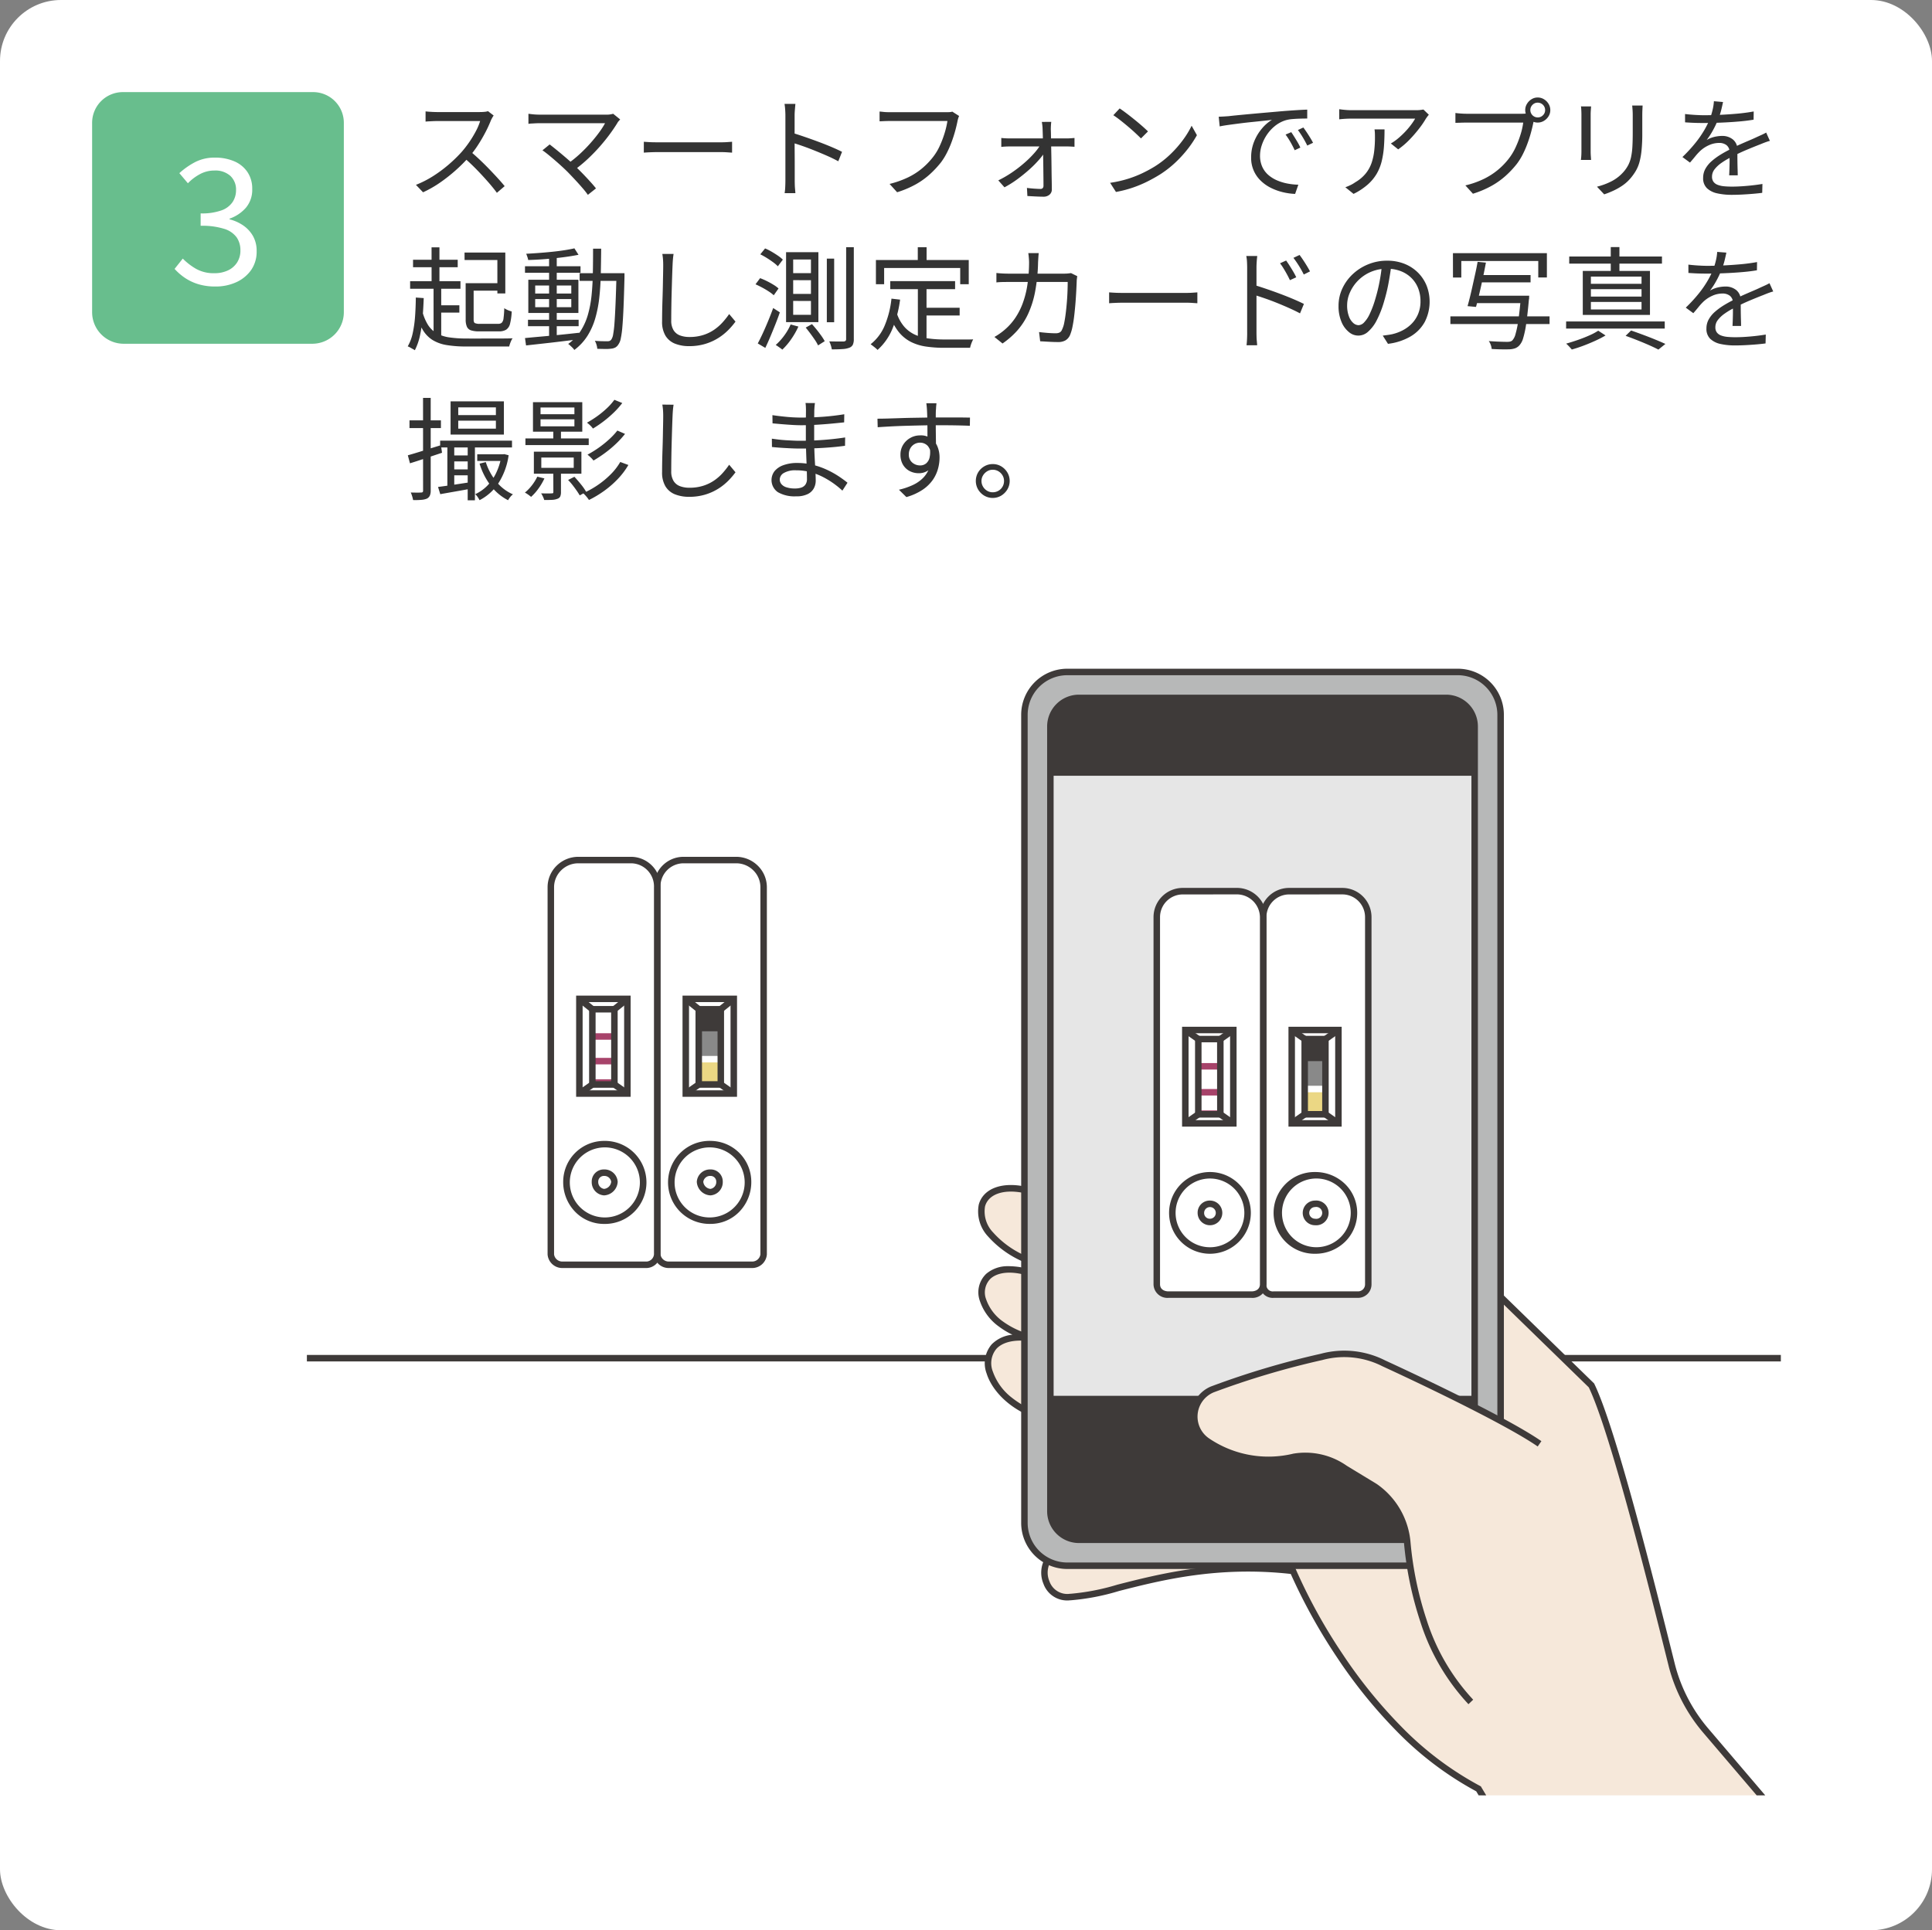 <svg xmlns="http://www.w3.org/2000/svg" xmlns:xlink="http://www.w3.org/1999/xlink" width="219.205" height="219.058" viewBox="0 0 219.205 219.058">
  <rect x="0" y="0" width="219.205" height="219.058" fill="#808080" stroke="none"/>
  <defs>
    <clipPath id="clip-path">
      <rect id="長方形_389" data-name="長方形 389" width="95.691" height="69.928" transform="translate(805.881 7108.342)" fill="none"/>
    </clipPath>
    <clipPath id="clip-path-2">
      <rect id="長方形_390" data-name="長方形 390" width="100.843" height="75.08" transform="translate(800.728 7103.189)" fill="none"/>
    </clipPath>
    <clipPath id="clip-path-3">
      <rect id="長方形_392" data-name="長方形 392" width="105.849" height="130.728" transform="translate(795.723 7047.542)" fill="none"/>
    </clipPath>
    <clipPath id="clip-path-4">
      <rect id="長方形_394" data-name="長方形 394" width="64.481" height="109.971" transform="translate(807.942 7047.542)" fill="none"/>
    </clipPath>
  </defs>
  <g id="グループ_677" data-name="グループ 677" transform="translate(-696.863 -6974.522)">
    <rect id="長方形_380" data-name="長方形 380" width="219.205" height="219.058" rx="6.919" transform="translate(696.863 6974.522)" fill="#fff"/>
    <path id="線_261" data-name="線 261" d="M80.086.23H0A.23.23,0,0,1-.23,0,.23.23,0,0,1,0-.23H80.086a.23.23,0,0,1,.23.23A.23.23,0,0,1,80.086.23Z" transform="translate(731.683 7128.658)" fill="#fff"/>
    <path id="線_262" data-name="線 262" d="M80.086.368H0V-.368H80.086Z" transform="translate(731.683 7128.658)" fill="#3e3a39"/>
    <path id="線_263" data-name="線 263" d="M63.3.23H0A.23.23,0,0,1-.23,0,.23.23,0,0,1,0-.23H63.3a.23.23,0,0,1,.23.23A.23.23,0,0,1,63.3.23Z" transform="translate(835.618 7128.658)" fill="#fff"/>
    <path id="線_264" data-name="線 264" d="M63.3.368H0V-.368H63.3Z" transform="translate(835.618 7128.658)" fill="#3e3a39"/>
    <path id="パス_494" data-name="パス 494" d="M782.179,7118.058h-9.422a1.3,1.3,0,0,1-1.325-1.177v-41.663a2.988,2.988,0,0,1,2.944-3.091h6.036a3.11,3.11,0,0,1,3.092,3.091v41.663A1.3,1.3,0,0,1,782.179,7118.058Z" fill="#fff"/>
    <path id="パス_495" data-name="パス 495" d="M782.179,7118.426h-9.422a1.667,1.667,0,0,1-1.693-1.545v-41.663a3.352,3.352,0,0,1,3.312-3.459h6.036a3.5,3.5,0,0,1,2.409.987,3.414,3.414,0,0,1,1.051,2.472v41.663A1.667,1.667,0,0,1,782.179,7118.426Zm-7.8-45.931a2.624,2.624,0,0,0-2.576,2.723v41.663a.939.939,0,0,0,.957.809h9.422a.939.939,0,0,0,.957-.809v-41.663a2.683,2.683,0,0,0-.826-1.943,2.759,2.759,0,0,0-1.9-.78Z" fill="#3e3a39"/>
    <rect id="長方形_381" data-name="長方形 381" width="2.65" height="2.797" transform="translate(775.996 7088.91)" fill="#3e3a39"/>
    <rect id="長方形_382" data-name="長方形 382" width="2.65" height="2.797" transform="translate(775.996 7091.56)" fill="#898989"/>
    <rect id="長方形_383" data-name="長方形 383" width="2.65" height="2.503" transform="translate(775.996 7095.093)" fill="#ebd784"/>
    <path id="長方形_384" data-name="長方形 384" d="M-.368-.368H5.815V11.115H-.368ZM5.079.368H.368V10.379H5.079Z" transform="translate(774.671 7087.879)" fill="#3e3a39"/>
    <path id="長方形_385" data-name="長方形 385" d="M-.368-.368H2.871V8.907H-.368Zm2.5.736H.368v7.8H2.135Z" transform="translate(776.143 7089.057)" fill="#3e3a39"/>
    <path id="線_265" data-name="線 265" d="M1.242,1.465-.23.287.23-.287,1.7.89Z" transform="translate(774.671 7087.879)" fill="#3e3a39"/>
    <path id="線_266" data-name="線 266" d="M.211,1.332l-.422-.6L1.261-.3l.422.6Z" transform="translate(774.671 7097.595)" fill="#3e3a39"/>
    <path id="線_267" data-name="線 267" d="M1.261,1.332-.211.3.211-.3,1.683.729Z" transform="translate(778.646 7097.595)" fill="#3e3a39"/>
    <path id="線_268" data-name="線 268" d="M.23,1.465-.23.89,1.242-.287,1.7.287Z" transform="translate(778.646 7087.879)" fill="#3e3a39"/>
    <path id="パス_496" data-name="パス 496" d="M777.468,7107.238a1.368,1.368,0,0,1,1.4,1.4,1.5,1.5,0,0,1-1.4,1.545,1.628,1.628,0,0,1-1.546-1.545A1.5,1.5,0,0,1,777.468,7107.238Zm0,2.208a.78.78,0,0,0,.662-.809.641.641,0,0,0-.662-.663.781.781,0,0,0-.81.663A.9.9,0,0,0,777.468,7109.446Z" fill="#3e3a39"/>
    <path id="パス_497" data-name="パス 497" d="M777.468,7104a4.643,4.643,0,0,1,4.637,4.638,4.83,4.83,0,0,1-1.356,3.4,4.549,4.549,0,0,1-3.281,1.381,4.712,4.712,0,1,1,0-9.422Zm0,8.686a3.976,3.976,0,0,0,0-7.95,3.976,3.976,0,1,0,0,7.95Z" fill="#3e3a39"/>
    <path id="パス_498" data-name="パス 498" d="M770.254,7118.058h-9.569a1.3,1.3,0,0,1-1.325-1.177v-41.663a3.11,3.11,0,0,1,3.092-3.091h6.036a2.988,2.988,0,0,1,2.944,3.091v41.663A1.266,1.266,0,0,1,770.254,7118.058Z" fill="#fff"/>
    <path id="パス_499" data-name="パス 499" d="M770.254,7118.426h-9.569a1.667,1.667,0,0,1-1.693-1.545v-41.663a3.414,3.414,0,0,1,1.051-2.472,3.5,3.5,0,0,1,2.409-.987h6.036a3.352,3.352,0,0,1,3.312,3.459v41.663A1.628,1.628,0,0,1,770.254,7118.426Zm-7.8-45.931a2.759,2.759,0,0,0-1.9.78,2.683,2.683,0,0,0-.826,1.943v41.663a.939.939,0,0,0,.957.809h9.569a.9.9,0,0,0,.81-.809v-41.663a2.624,2.624,0,0,0-2.576-2.723Z" fill="#3e3a39"/>
    <path id="長方形_386" data-name="長方形 386" d="M-.368-.368H5.815V11.115H-.368ZM5.079.368H.368V10.379H5.079Z" transform="translate(762.599 7087.879)" fill="#3e3a39"/>
    <path id="線_269" data-name="線 269" d="M1.242,1.465-.23.287.23-.287,1.7.89Z" transform="translate(762.599 7087.879)" fill="#3e3a39"/>
    <path id="線_270" data-name="線 270" d="M.211,1.332l-.422-.6L1.261-.3l.422.6Z" transform="translate(762.599 7097.595)" fill="#3e3a39"/>
    <path id="線_271" data-name="線 271" d="M1.261,1.332-.211.3.211-.3,1.683.729Z" transform="translate(766.574 7097.595)" fill="#3e3a39"/>
    <path id="線_272" data-name="線 272" d="M.23,1.465-.23.89,1.242-.287,1.7.287Z" transform="translate(766.574 7087.879)" fill="#3e3a39"/>
    <path id="パス_500" data-name="パス 500" d="M765.4,7107.238a1.5,1.5,0,0,1,1.546,1.4,1.628,1.628,0,0,1-1.546,1.545,1.5,1.5,0,0,1-1.4-1.545A1.368,1.368,0,0,1,765.4,7107.238Zm0,2.208a.9.9,0,0,0,.81-.809.781.781,0,0,0-.81-.663.641.641,0,0,0-.662.663A.78.78,0,0,0,765.4,7109.446Z" fill="#3e3a39"/>
    <path id="パス_501" data-name="パス 501" d="M765.4,7104a4.712,4.712,0,1,1,0,9.422,4.549,4.549,0,0,1-3.281-1.381,4.83,4.83,0,0,1-1.356-3.4A4.643,4.643,0,0,1,765.4,7104Zm0,8.686a3.976,3.976,0,1,0,0-7.95,3.976,3.976,0,0,0,0,7.95Z" fill="#3e3a39"/>
    <rect id="長方形_387" data-name="長方形 387" width="2.65" height="0.589" transform="translate(764.071 7097.006)" fill="#a7436a"/>
    <path id="線_273" data-name="線 273" d="M2.5.368H0V-.368H2.5Z" transform="translate(764.071 7094.945)" fill="#a7436a"/>
    <path id="線_274" data-name="線 274" d="M2.5.368H0V-.368H2.5Z" transform="translate(764.071 7092.148)" fill="#a7436a"/>
    <path id="長方形_388" data-name="長方形 388" d="M-.368-.368H2.871V8.907H-.368Zm2.5.736H.368v7.8H2.135Z" transform="translate(764.071 7089.057)" fill="#3e3a39"/>
    <g id="グループ_661" data-name="グループ 661">
      <g id="グループ_660" data-name="グループ 660" clip-path="url(#clip-path)">
        <path id="パス_502" data-name="パス 502" d="M901.424,7183.864l-11.041-12.955a18.6,18.6,0,0,1-3.828-7.361c-2.061-8.244-6.624-26.646-9.127-31.8L860.2,7114.967l-47.257-5.447c-6.183-1.178-6.919,5.3,1.178,8.244l.736,1.619c-8.686-3.533-8.98,5.742.147,7.214h0c-8.833-2.061-7.508,7.066,1.031,8.98l7.066,11.483-6.183,3.386a2.872,2.872,0,0,0-1.325,3.68c1.914,5.006,11.483-3.238,27.971-1.324,0,0,7.214,17.518,21.052,24.732l5.005,8.391Z" fill="#f6e8da"/>
      </g>
    </g>
    <g id="グループ_663" data-name="グループ 663">
      <g id="グループ_662" data-name="グループ 662" clip-path="url(#clip-path-2)">
        <path id="パス_503" data-name="パス 503" d="M869.309,7186.113l-4.952-8.3a37.464,37.464,0,0,1-9.126-6.927,56.165,56.165,0,0,1-6.632-8.217,64.02,64.02,0,0,1-5.285-9.524c-8.3-.922-14.756.727-19.483,1.933a26.081,26.081,0,0,1-5.486,1.056h-.062a2.855,2.855,0,0,1-3.029-1.872,3.261,3.261,0,0,1-.058-2.378,3.384,3.384,0,0,1,1.547-1.758l5.845-3.2-6.782-11.022c-4.21-.993-6.4-3.577-7-5.506a3.3,3.3,0,0,1,.577-3.313,3.813,3.813,0,0,1,2.35-1.092,8.836,8.836,0,0,1-1.5-.9,5.879,5.879,0,0,1-2.19-2.918,2.9,2.9,0,0,1,.726-3.1,3.732,3.732,0,0,1,2.449-.858,8.673,8.673,0,0,1,2.942.51l-.306-.674a11.391,11.391,0,0,1-4.877-3.2,4.145,4.145,0,0,1-1.062-3.63c.483-1.754,2.479-2.568,5.088-2.074l47.368,5.46.09.087,17.27,16.828.028.058c2.449,5.04,6.855,22.672,8.972,31.145l.18.719a18.159,18.159,0,0,0,3.75,7.214l11.043,12.957-.56.478L890.1,7171.148a18.877,18.877,0,0,1-3.9-7.5l0-.009-.181-.725c-2.1-8.417-6.471-25.9-8.892-30.944l-17.088-16.65-47.159-5.437c-2.21-.421-3.88.185-4.254,1.544a3.436,3.436,0,0,0,.922,2.968,10.55,10.55,0,0,0,4.7,3.025l.145.053,1.183,2.6-.856-.349c-3.47-1.412-4.974-.541-5.459-.1a2.195,2.195,0,0,0-.515,2.342,5.146,5.146,0,0,0,1.925,2.537,9.491,9.491,0,0,0,3.512,1.558q.437.07.9.177l1.367.261-.138.723-1.369-.261q-.469-.075-.918-.181c-2.516-.4-3.639.311-4.1.805a2.555,2.555,0,0,0-.413,2.594,6.451,6.451,0,0,0,2.124,2.937,10.772,10.772,0,0,0,4.482,2.1l.152.034,7.35,11.945-6.523,3.572a2.5,2.5,0,0,0-1.16,3.221l0,.005a2.147,2.147,0,0,0,2.34,1.4h.057a25.784,25.784,0,0,0,5.311-1.033c4.822-1.232,11.426-2.918,19.961-1.927l.215.025.083.2a61.835,61.835,0,0,0,5.311,9.61,55.4,55.4,0,0,0,6.542,8.1,36.651,36.651,0,0,0,9.029,6.833l.092.048.053.09,5.005,8.391Z" fill="#3e3a39"/>
      </g>
    </g>
    <g id="グループ_665" data-name="グループ 665">
      <g id="グループ_664" data-name="グループ 664" clip-path="url(#clip-path-3)">
        <rect id="長方形_391" data-name="長方形 391" width="54.028" height="101.432" rx="4.858" transform="translate(813.094 7050.781)" fill="#b7b8b8"/>
      </g>
    </g>
    <g id="グループ_667" data-name="グループ 667">
      <g id="グループ_666" data-name="グループ 666" clip-path="url(#clip-path-4)">
        <path id="長方形_393" data-name="長方形 393" d="M4.858-.368H49.17A5.232,5.232,0,0,1,54.4,4.858V96.574A5.232,5.232,0,0,1,49.17,101.8H4.858A5.232,5.232,0,0,1-.368,96.574V4.858A5.232,5.232,0,0,1,4.858-.368ZM49.17,101.064a4.5,4.5,0,0,0,4.49-4.49V4.858A4.5,4.5,0,0,0,49.17.368H4.858a4.5,4.5,0,0,0-4.49,4.49V96.574a4.5,4.5,0,0,0,4.49,4.49Z" transform="translate(813.094 7050.781)" fill="#3e3a39"/>
      </g>
    </g>
    <g id="グループ_669" data-name="グループ 669">
      <g id="グループ_668" data-name="グループ 668" clip-path="url(#clip-path-3)">
        <rect id="長方形_395" data-name="長方形 395" width="48.14" height="95.543" rx="3.239" transform="translate(816.039 7053.725)" fill="#e6e6e6"/>
        <path id="長方形_396" data-name="長方形 396" d="M3.239-.368H44.9a3.611,3.611,0,0,1,3.607,3.607V92.3A3.611,3.611,0,0,1,44.9,95.911H3.239A3.611,3.611,0,0,1-.368,92.3V3.239A3.611,3.611,0,0,1,3.239-.368ZM44.9,95.175A2.874,2.874,0,0,0,47.772,92.3V3.239A2.874,2.874,0,0,0,44.9.368H3.239A2.874,2.874,0,0,0,.368,3.239V92.3a2.874,2.874,0,0,0,2.871,2.871Z" transform="translate(816.039 7053.725)" fill="#3e3a39"/>
        <path id="パス_504" data-name="パス 504" d="M864.178,7062.558H816.039v-5.594a3.267,3.267,0,0,1,3.238-3.239H860.94a3.267,3.267,0,0,1,3.238,3.239Z" fill="#3e3a39"/>
        <path id="パス_505" data-name="パス 505" d="M816.039,7132.927h48.139v13.1a3.267,3.267,0,0,1-3.238,3.238H819.277a3.267,3.267,0,0,1-3.238-3.238Z" fill="#3e3a39"/>
        <path id="パス_506" data-name="パス 506" d="M863.737,7167.67c-5.153-5.3-6.772-13.249-7.214-18.107a8.636,8.636,0,0,0-3.68-6.331l-3.386-2.061a7.838,7.838,0,0,0-5.742-1.325,12.374,12.374,0,0,1-9.863-1.766,3.355,3.355,0,0,1,.589-5.889,93.73,93.73,0,0,1,12.366-3.68,9.819,9.819,0,0,1,7.066.736c3.533,1.619,13.839,6.477,17.666,9.127Z" fill="#f6e8da"/>
        <path id="パス_507" data-name="パス 507" d="M863.473,7167.926a24.539,24.539,0,0,1-5.458-9.357,39.775,39.775,0,0,1-1.858-8.973v-.012a7.559,7.559,0,0,0-1.071-3.385,8.867,8.867,0,0,0-2.444-2.66l-3.4-2.07a7.442,7.442,0,0,0-5.463-1.26,13.427,13.427,0,0,1-6.248-.062,14.009,14.009,0,0,1-3.871-1.753l-.011-.007a3.714,3.714,0,0,1-1.633-3.465,3.665,3.665,0,0,1,2.286-3.071l.005,0a94.671,94.671,0,0,1,12.407-3.693,10.248,10.248,0,0,1,7.316.758c1.358.623,13.415,6.177,17.72,9.158l-.419.605c-3.454-2.392-12.695-6.842-17.61-9.1a9.525,9.525,0,0,0-6.8-.719l-.032.009a94.1,94.1,0,0,0-12.307,3.661,2.987,2.987,0,0,0-.528,5.238,12,12,0,0,0,9.59,1.715l.022,0a8.182,8.182,0,0,1,6,1.382l3.4,2.068a8.956,8.956,0,0,1,3.833,6.6,39.02,39.02,0,0,0,1.822,8.8,23.82,23.82,0,0,0,5.289,9.081Z" fill="#3e3a39"/>
        <path id="パス_508" data-name="パス 508" d="M850.929,7121.444H841.36a1.083,1.083,0,0,1-1.178-1.177V7078.6a2.953,2.953,0,0,1,2.944-2.944h6.036a2.953,2.953,0,0,1,2.945,2.944v41.663A1.161,1.161,0,0,1,850.929,7121.444Z" fill="#fff"/>
        <path id="パス_509" data-name="パス 509" d="M850.929,7121.812H841.36a1.448,1.448,0,0,1-1.546-1.545V7078.6a3.316,3.316,0,0,1,3.312-3.312h6.036a3.316,3.316,0,0,1,3.313,3.312v41.663A1.531,1.531,0,0,1,850.929,7121.812Zm-7.8-45.784a2.579,2.579,0,0,0-2.576,2.576v41.663a.723.723,0,0,0,.81.809h9.569a.792.792,0,0,0,.81-.809V7078.6a2.579,2.579,0,0,0-2.577-2.576Z" fill="#3e3a39"/>
      </g>
    </g>
    <rect id="長方形_398" data-name="長方形 398" width="2.65" height="2.797" transform="translate(844.746 7092.295)" fill="#3e3a39"/>
    <rect id="長方形_399" data-name="長方形 399" width="2.65" height="2.797" transform="translate(844.746 7094.945)" fill="#898989"/>
    <rect id="長方形_400" data-name="長方形 400" width="2.65" height="2.65" transform="translate(844.746 7098.479)" fill="#ebd784"/>
    <path id="長方形_401" data-name="長方形 401" d="M-.368-.368H5.668V10.968H-.368Zm5.3.736H.368v9.863H4.932Z" transform="translate(843.421 7091.412)" fill="#3e3a39"/>
    <path id="長方形_402" data-name="長方形 402" d="M-.368-.368H2.723V8.907H-.368ZM1.987.368H.368v7.8H1.987Z" transform="translate(844.893 7092.443)" fill="#3e3a39"/>
    <g id="グループ_671" data-name="グループ 671">
      <g id="グループ_670" data-name="グループ 670" clip-path="url(#clip-path-3)">
        <path id="線_275" data-name="線 275" d="M1.261,1.332-.211.3.211-.3,1.683.729Z" transform="translate(843.421 7091.412)" fill="#3e3a39"/>
        <path id="線_276" data-name="線 276" d="M.211,1.332l-.422-.6L1.261-.3l.422.6Z" transform="translate(843.421 7100.981)" fill="#3e3a39"/>
        <path id="線_277" data-name="線 277" d="M1.261,1.332-.211.3.211-.3,1.683.729Z" transform="translate(847.248 7100.981)" fill="#3e3a39"/>
        <path id="線_278" data-name="線 278" d="M.211,1.332l-.422-.6L1.261-.3l.422.6Z" transform="translate(847.248 7091.412)" fill="#3e3a39"/>
        <path id="パス_510" data-name="パス 510" d="M846.071,7110.771a1.406,1.406,0,1,1,0,2.8,1.4,1.4,0,1,1,0-2.8Zm0,2.061a.676.676,0,1,0,0-1.325.662.662,0,1,0,0,1.325Z" fill="#3e3a39"/>
        <path id="パス_511" data-name="パス 511" d="M846.071,7116.807a4.638,4.638,0,1,1,0-9.275,4.831,4.831,0,0,1,3.4,1.356,4.59,4.59,0,0,1,0,6.563A4.831,4.831,0,0,1,846.071,7116.807Zm0-8.539a3.9,3.9,0,1,0,4.048,3.9A3.906,3.906,0,0,0,846.071,7108.268Z" fill="#3e3a39"/>
        <path id="パス_512" data-name="パス 512" d="M838.857,7121.444h-9.422a1.2,1.2,0,0,1-1.325-1.177V7078.6a2.953,2.953,0,0,1,2.945-2.944h6.035a2.988,2.988,0,0,1,3.092,2.944v41.663A1.2,1.2,0,0,1,838.857,7121.444Z" fill="#fff"/>
        <path id="パス_513" data-name="パス 513" d="M838.857,7121.812h-9.422a1.571,1.571,0,0,1-1.693-1.545V7078.6a3.316,3.316,0,0,1,3.313-3.312h6.035a3.353,3.353,0,0,1,3.46,3.312v41.663A1.571,1.571,0,0,1,838.857,7121.812Zm-7.8-45.784a2.579,2.579,0,0,0-2.577,2.576v41.663c0,.6.516.809.957.809h9.422c.441,0,.957-.212.957-.809V7078.6a2.625,2.625,0,0,0-2.724-2.576Z" fill="#3e3a39"/>
      </g>
    </g>
    <path id="長方形_404" data-name="長方形 404" d="M-.368-.368H5.815V10.968H-.368ZM5.079.368H.368v9.863H5.079Z" transform="translate(831.349 7091.412)" fill="#3e3a39"/>
    <g id="グループ_673" data-name="グループ 673">
      <g id="グループ_672" data-name="グループ 672" clip-path="url(#clip-path-3)">
        <path id="線_279" data-name="線 279" d="M1.261,1.332-.211.3.211-.3,1.683.729Z" transform="translate(831.349 7091.412)" fill="#3e3a39"/>
        <path id="線_280" data-name="線 280" d="M.211,1.332l-.422-.6L1.261-.3l.422.6Z" transform="translate(831.349 7100.981)" fill="#3e3a39"/>
        <path id="線_281" data-name="線 281" d="M1.261,1.332-.211.3.211-.3,1.683.729Z" transform="translate(835.324 7100.981)" fill="#3e3a39"/>
        <path id="線_282" data-name="線 282" d="M.211,1.332l-.422-.6L1.261-.3l.422.6Z" transform="translate(835.324 7091.412)" fill="#3e3a39"/>
        <path id="パス_514" data-name="パス 514" d="M834.146,7110.771a1.4,1.4,0,1,1-1.4,1.4A1.368,1.368,0,0,1,834.146,7110.771Zm0,2.061a.662.662,0,1,0-.662-.662A.641.641,0,0,0,834.146,7112.832Z" fill="#3e3a39"/>
        <path id="パス_515" data-name="パス 515" d="M834.146,7116.807a4.638,4.638,0,1,1,4.637-4.637A4.642,4.642,0,0,1,834.146,7116.807Zm0-8.539a3.9,3.9,0,1,0,3.9,3.9A3.906,3.906,0,0,0,834.146,7108.268Z" fill="#3e3a39"/>
      </g>
    </g>
    <rect id="長方形_406" data-name="長方形 406" width="2.503" height="0.589" transform="translate(832.821 7100.54)" fill="#a7436a"/>
    <g id="グループ_675" data-name="グループ 675">
      <g id="グループ_674" data-name="グループ 674" clip-path="url(#clip-path-3)">
        <path id="線_283" data-name="線 283" d="M2.5.368H0V-.368H2.5Z" transform="translate(832.821 7098.479)" fill="#a7436a"/>
        <path id="線_284" data-name="線 284" d="M2.5.368H0V-.368H2.5Z" transform="translate(832.821 7095.534)" fill="#a7436a"/>
      </g>
    </g>
    <path id="長方形_408" data-name="長方形 408" d="M-.368-.368H2.871V8.907H-.368Zm2.5.736H.368v7.8H2.135Z" transform="translate(832.821 7092.443)" fill="#3e3a39"/>
    <path id="パス_723" data-name="パス 723" d="M10.08,6.571a1.7,1.7,0,0,0-.158.246q-.095.17-.158.309a13.784,13.784,0,0,1-.63,1.367q-.391.75-.869,1.481A11.156,11.156,0,0,1,7.258,11.3a17.949,17.949,0,0,1-1.525,1.518,18.536,18.536,0,0,1-1.751,1.373,12.4,12.4,0,0,1-1.915,1.09l-.806-.844a11.491,11.491,0,0,0,1.959-1,15.238,15.238,0,0,0,1.764-1.31,15.91,15.91,0,0,0,1.468-1.43,12.409,12.409,0,0,0,.851-1.1,12.032,12.032,0,0,0,.756-1.247,6.4,6.4,0,0,0,.485-1.153H3.629q-.214,0-.485.013l-.491.025q-.221.013-.3.025V6.1q.088.013.321.032t.5.031q.265.013.454.013H8.492a5.551,5.551,0,0,0,.561-.025,1.668,1.668,0,0,0,.384-.076ZM7.421,10.628q.517.428,1.065.945t1.077,1.065q.529.548.983,1.046t.781.9l-.882.756q-.441-.6-1.058-1.3t-1.3-1.4q-.687-.7-1.38-1.292Zm17.01-3.616q-.088.1-.176.2a.835.835,0,0,0-.139.2q-.353.58-.851,1.26t-1.128,1.4q-.63.718-1.367,1.411a15.388,15.388,0,0,1-1.581,1.3l-.781-.693a12.829,12.829,0,0,0,1.436-1.147,17.175,17.175,0,0,0,1.229-1.254q.561-.636.983-1.216a8.708,8.708,0,0,0,.661-1.033H15.309q-.239,0-.491.013l-.46.025a2.564,2.564,0,0,0-.334.038V6.369q.176.025.391.05t.447.038q.233.013.447.013h7.51a2.53,2.53,0,0,0,.819-.1ZM18.5,13q-.29-.29-.674-.643t-.8-.712q-.416-.359-.781-.655t-.63-.472l.819-.668q.214.164.567.447t.775.636q.422.353.838.718t.756.706q.4.378.838.832t.825.882q.391.428.655.769l-.92.731a9.741,9.741,0,0,0-.611-.775q-.384-.447-.825-.92T18.5,13Zm8.618-3.452.466.031q.277.019.611.025t.674.006h6.9q.479,0,.819-.025l.542-.038v1.235l-.561-.038q-.372-.025-.788-.025H28.867q-.517,0-.983.019t-.769.044ZM43.18,13.891V6.558q0-.265-.025-.643a6.438,6.438,0,0,0-.076-.668h1.235q-.025.277-.057.655t-.032.655V9.2q0,.775.006,1.537t.006,1.424v1.733q0,.2.006.466t.031.536q.025.271.038.485H43.092a6.131,6.131,0,0,0,.069-.718Q43.18,14.244,43.18,13.891Zm.832-5.342q.617.189,1.367.447t1.531.548q.781.29,1.481.586t1.216.561l-.428,1.071q-.542-.3-1.222-.6t-1.392-.586q-.712-.29-1.373-.523T44.012,9.67ZM62.887,6.621a2.162,2.162,0,0,0-.107.29q-.044.151-.082.34-.1.5-.265,1.1t-.4,1.235a10.78,10.78,0,0,1-.542,1.235A7.246,7.246,0,0,1,60.82,11.9a11.266,11.266,0,0,1-1.285,1.367,8.716,8.716,0,0,1-1.613,1.14,11.155,11.155,0,0,1-2.066.869L55,14.332a10.847,10.847,0,0,0,2.136-.762,7.715,7.715,0,0,0,1.581-1.027,8.358,8.358,0,0,0,1.2-1.247A6.171,6.171,0,0,0,60.7,10a11.378,11.378,0,0,0,.554-1.468,9.53,9.53,0,0,0,.309-1.342H55.125q-.378,0-.693.013l-.567.025V6.117q.176.013.391.038t.441.031q.227.006.428.006H61.45q.139,0,.315-.006a1.471,1.471,0,0,0,.353-.057Zm10.458.668q-.025.2-.038.422t-.013.435q.013.277.019.756t.019,1.09q.013.611.025,1.279t.019,1.329q.006.661.019,1.26t.013,1.052a.762.762,0,0,1-.258.636,1.015,1.015,0,0,1-.687.233q-.239,0-.58-.013t-.668-.032l-.58-.031-.05-.92q.378.05.819.082t.718.032a.313.313,0,0,0,.258-.1.407.407,0,0,0,.082-.265q0-.378-.006-.913t-.013-1.159q-.006-.624-.019-1.266T72.406,9.96Q72.4,9.368,72.387,8.9t-.025-.75a3.867,3.867,0,0,0-.025-.409q-.025-.233-.063-.447Zm-5.67,1.827q.214.025.46.038t.472.013h6.527q.189,0,.447-.019t.4-.031v1q-.164-.013-.4-.025t-.422-.013H68.632q-.252,0-.491.013t-.466.038Zm-.34,4.813a12.281,12.281,0,0,0,1.506-.869,14.541,14.541,0,0,0,1.4-1.071A11.837,11.837,0,0,0,71.4,10.855,6.439,6.439,0,0,0,72.173,9.8h.5l.025.769a6.224,6.224,0,0,1-.737,1.014,12.437,12.437,0,0,1-1.128,1.134q-.643.573-1.361,1.1a11.719,11.719,0,0,1-1.436.9ZM81.106,5.764q.34.227.781.561t.9.706q.46.372.863.725t.668.617l-.794.794q-.239-.239-.617-.592t-.832-.737q-.454-.384-.895-.731t-.794-.573Zm-1.084,8.442a12.963,12.963,0,0,0,2.022-.454,12.575,12.575,0,0,0,1.67-.655,15.039,15.039,0,0,0,1.348-.731,10.871,10.871,0,0,0,1.789-1.392,12.534,12.534,0,0,0,1.436-1.632,10.137,10.137,0,0,0,.983-1.613l.6,1.071a11.843,11.843,0,0,1-1.058,1.588,13.583,13.583,0,0,1-1.424,1.55,11.67,11.67,0,0,1-1.751,1.348q-.63.391-1.38.769a13.428,13.428,0,0,1-1.638.687,12.859,12.859,0,0,1-1.934.5Zm12.323-7.5q.353-.013.649-.031l.472-.031q.3-.038.876-.095t1.317-.126q.743-.069,1.6-.145l1.726-.151q.693-.063,1.31-.107t1.147-.076q.529-.031.945-.044V6.911q-.353,0-.806.013t-.895.05a3.709,3.709,0,0,0-.769.139,3.67,3.67,0,0,0-1.2.649,4.5,4.5,0,0,0-.913,1,4.729,4.729,0,0,0-.573,1.172,3.805,3.805,0,0,0-.2,1.172,3.034,3.034,0,0,0,.252,1.279,2.71,2.71,0,0,0,.687.926,3.779,3.779,0,0,0,.989.617,5.647,5.647,0,0,0,1.178.359,7.373,7.373,0,0,0,1.241.132l-.365,1.046a7.088,7.088,0,0,1-1.411-.2,6.312,6.312,0,0,1-1.348-.491,4.538,4.538,0,0,1-1.147-.813,3.549,3.549,0,0,1-1.084-2.646A4.718,4.718,0,0,1,96.371,9.5a5.389,5.389,0,0,1,.888-1.468,4.525,4.525,0,0,1,1.121-.97q-.4.05-1,.113L96.1,7.308q-.68.069-1.367.157t-1.279.17q-.592.082-1,.17Zm8.228,1.751q.139.2.334.51t.384.63a5.681,5.681,0,0,1,.315.611l-.643.3q-.214-.466-.479-.926a8.745,8.745,0,0,0-.554-.851Zm1.373-.529q.151.2.353.5t.4.624q.2.321.347.611l-.655.315q-.227-.466-.5-.92t-.561-.844Zm14.238-1.449q-.076.088-.17.214t-.17.239a9.534,9.534,0,0,1-.712,1.052,14.982,14.982,0,0,1-1.09,1.273,8.888,8.888,0,0,1-1.336,1.153l-.832-.668a5.7,5.7,0,0,0,.863-.611,9.679,9.679,0,0,0,.794-.756,8.735,8.735,0,0,0,.655-.781,6.841,6.841,0,0,0,.447-.674h-7.182q-.353,0-.706.019T106.016,7V5.852q.328.05.706.082t.731.031h7.232q.126,0,.3-.006a2.9,2.9,0,0,0,.334-.032l.252-.038Zm-5.027,1.663q0,1.021-.063,1.915a10.16,10.16,0,0,1-.252,1.676,5.366,5.366,0,0,1-.573,1.443,5.085,5.085,0,0,1-1.027,1.235,7.286,7.286,0,0,1-1.6,1.052l-.932-.756a4.931,4.931,0,0,0,.567-.233,3.793,3.793,0,0,0,.567-.334,4.278,4.278,0,0,0,1.184-1,3.978,3.978,0,0,0,.661-1.2,6.539,6.539,0,0,0,.3-1.373,13.4,13.4,0,0,0,.082-1.506q0-.239-.006-.454a3.939,3.939,0,0,0-.044-.466ZM127.7,5.953a.839.839,0,0,0,.832.832.814.814,0,0,0,.6-.246.8.8,0,0,0,.246-.586.839.839,0,0,0-.844-.844.8.8,0,0,0-.586.246A.814.814,0,0,0,127.7,5.953Zm-.58,0a1.344,1.344,0,0,1,.2-.712,1.539,1.539,0,0,1,.51-.517,1.312,1.312,0,0,1,.706-.2,1.344,1.344,0,0,1,.712.2,1.52,1.52,0,0,1,.517.517,1.344,1.344,0,0,1,.2.712,1.312,1.312,0,0,1-.2.706,1.539,1.539,0,0,1-.517.51,1.344,1.344,0,0,1-.712.2,1.312,1.312,0,0,1-.706-.2,1.56,1.56,0,0,1-.51-.51A1.312,1.312,0,0,1,127.121,5.953Zm1.1.844a1.6,1.6,0,0,0-.107.284q-.044.158-.082.346-.1.491-.265,1.1t-.4,1.241a11.077,11.077,0,0,1-.535,1.229,6.972,6.972,0,0,1-.68,1.084,10.912,10.912,0,0,1-1.285,1.361,8.9,8.9,0,0,1-1.613,1.134,11.155,11.155,0,0,1-2.066.869l-.857-.945a10.1,10.1,0,0,0,2.136-.756,7.95,7.95,0,0,0,2.778-2.268,6.562,6.562,0,0,0,.788-1.3,11.737,11.737,0,0,0,.561-1.462,7.976,7.976,0,0,0,.3-1.342h-6.439q-.378,0-.693.013L119.2,7.4V6.281q.176.025.391.044t.441.031q.227.013.428.013h6.325q.139,0,.315-.013a2.549,2.549,0,0,0,.353-.05ZM140.44,5.437q-.013.239-.025.51t-.013.586V8.574a19.2,19.2,0,0,1-.082,1.928,8.189,8.189,0,0,1-.239,1.354,4.165,4.165,0,0,1-.41.989,6.036,6.036,0,0,1-.592.832,4.634,4.634,0,0,1-.926.838,6.957,6.957,0,0,1-1.065.6,9.725,9.725,0,0,1-1.008.4l-.819-.869a7.561,7.561,0,0,0,1.644-.611,4.646,4.646,0,0,0,1.367-1.065,3.936,3.936,0,0,0,.548-.8,3.715,3.715,0,0,0,.315-.913,7.82,7.82,0,0,0,.145-1.172q.038-.668.038-1.562V6.533q0-.315-.019-.586t-.044-.51Zm-5.846.1q-.013.176-.031.428t-.019.479v4.208q0,.239.019.51t.031.447h-1.159q.025-.151.044-.422t.019-.548v-4.2q0-.164-.013-.447t-.038-.46Zm14.969-.5q-.076.378-.2.888a7.693,7.693,0,0,1-.384,1.153,10.509,10.509,0,0,1-.561,1.172,8.658,8.658,0,0,1-.712,1.1,2.7,2.7,0,0,1,.542-.258,3.479,3.479,0,0,1,.624-.157,3.808,3.808,0,0,1,.586-.05,1.9,1.9,0,0,1,1.235.41,1.445,1.445,0,0,1,.5,1.191v.611q0,.372.006.781t.019.8q.013.391.013.68h-.97q.013-.252.025-.592t.019-.718q.006-.378,0-.718t-.006-.58a.963.963,0,0,0-.334-.813,1.329,1.329,0,0,0-.838-.258,2.812,2.812,0,0,0-1.165.258,3.613,3.613,0,0,0-1,.662,6.4,6.4,0,0,0-.548.6q-.271.334-.6.712l-.857-.63a17.062,17.062,0,0,0,1.512-1.651,11.894,11.894,0,0,0,.983-1.43A10.037,10.037,0,0,0,148.05,7a8.381,8.381,0,0,0,.328-1.065,5.734,5.734,0,0,0,.151-.989Zm-4.309,1.361q.5.063,1.1.1t1.033.038q.844,0,1.814-.044t1.959-.132q.989-.088,1.884-.252l-.013.932q-.655.113-1.4.183t-1.512.113q-.769.044-1.48.063t-1.317.019q-.265,0-.611-.006t-.724-.025q-.378-.019-.731-.044Zm9.626,3.049a3.308,3.308,0,0,0-.359.107q-.2.069-.391.145t-.372.151q-.655.252-1.525.617t-1.777.844a7.972,7.972,0,0,0-1.109.661,3.467,3.467,0,0,0-.756.718,1.33,1.33,0,0,0-.277.813.962.962,0,0,0,.17.592,1.056,1.056,0,0,0,.485.346,2.751,2.751,0,0,0,.725.158q.409.038.9.038.731,0,1.67-.082t1.77-.22l-.025,1.008q-.479.063-1.077.113t-1.21.082q-.611.032-1.165.032a7.533,7.533,0,0,1-1.632-.164,2.452,2.452,0,0,1-1.178-.58,1.549,1.549,0,0,1-.441-1.184,2.091,2.091,0,0,1,.265-1.04,3.264,3.264,0,0,1,.712-.863,7.41,7.41,0,0,1,.989-.724q.542-.334,1.109-.611.6-.328,1.14-.567t1.014-.441q.479-.2.895-.4l.529-.239q.252-.113.5-.252ZM.932,22.94H6v.844H.932ZM7.283,25.6h3.692v.844H7.283ZM.6,25.372H6.313v.857H.6Zm3.087,2.734H6.187v.832H3.692Zm-.655-6.577h.895v4.3H3.037Zm.227,4.435h.869v5.771H3.263Zm3.515-3.843H11.4v4.637H10.5V22.965H6.779ZM6.9,25.6h.907v4.12q0,.315.132.4a1.233,1.233,0,0,0,.586.088H10.6a.58.58,0,0,0,.4-.126.874.874,0,0,0,.2-.51,10.973,10.973,0,0,0,.082-1.14,1.66,1.66,0,0,0,.252.151,2.843,2.843,0,0,0,.309.132q.158.057.284.094a6.782,6.782,0,0,1-.189,1.386,1.116,1.116,0,0,1-.441.68,1.563,1.563,0,0,1-.832.189H8.442a2.991,2.991,0,0,1-.926-.113.768.768,0,0,1-.472-.41,1.99,1.99,0,0,1-.139-.825ZM1.966,28.7a5.454,5.454,0,0,0,.655,1.619,2.886,2.886,0,0,0,1,.964,4.124,4.124,0,0,0,1.43.466,13.012,13.012,0,0,0,1.928.126q.151,0,.542.006t.914,0q.523-.006,1.1-.006H10.66q.542,0,.958-.006t.617-.019a1.073,1.073,0,0,0-.164.271q-.076.17-.139.346a2.034,2.034,0,0,0-.088.315H6.993a13.659,13.659,0,0,1-2.218-.158,4.449,4.449,0,0,1-1.619-.573,3.4,3.4,0,0,1-1.128-1.172,7.582,7.582,0,0,1-.769-1.94Zm-.718-1.474.895.063Q2.1,28.5,2.01,29.58a15.026,15.026,0,0,1-.3,2,6.773,6.773,0,0,1-.573,1.625A2.685,2.685,0,0,0,.9,33.064l-.3-.17a1.633,1.633,0,0,0-.271-.126,5.106,5.106,0,0,0,.567-1.506,13.485,13.485,0,0,0,.265-1.89Q1.235,28.345,1.247,27.224Zm12.726,2.52h5.746v.731H13.973Zm-.34-6.073h6.3v.743h-6.3Zm2.734-1.134h.869V31.8h-.869Zm-2.734,9.286q.769-.076,1.77-.164t2.129-.2q1.128-.113,2.236-.239l.013.743q-1.071.126-2.155.258t-2.073.239l-1.8.2ZM14.792,27.4v.92h4.095V27.4Zm0-1.537v.907h4.095v-.907Zm-.781-.655h5.683v3.767H14.011Zm5.229-3.566.466.731q-.743.151-1.714.277t-2.01.208q-1.039.082-1.984.107a2.245,2.245,0,0,0-.094-.353q-.069-.2-.132-.353.706-.038,1.455-.094t1.487-.132q.737-.076,1.386-.176T19.24,21.642Zm.592,2.822h4.549v.869H19.832Zm4.183,0h.907v.466q-.05,2-.107,3.37t-.132,2.236a10.608,10.608,0,0,1-.183,1.342,1.7,1.7,0,0,1-.271.674.967.967,0,0,1-.365.353,1.335,1.335,0,0,1-.479.126,4.5,4.5,0,0,1-.68.032q-.416-.006-.869-.019a2.137,2.137,0,0,0-.088-.46,1.911,1.911,0,0,0-.189-.447q.466.038.857.044t.567.006a.724.724,0,0,0,.252-.038A.444.444,0,0,0,23.423,32a1.446,1.446,0,0,0,.214-.6,11.618,11.618,0,0,0,.151-1.292q.063-.844.12-2.18t.107-3.251ZM21.357,21.68h.92q-.013,1.5-.044,2.9t-.17,2.659a13.694,13.694,0,0,1-.46,2.356,7.765,7.765,0,0,1-.895,2,6,6,0,0,1-1.48,1.581,1.115,1.115,0,0,0-.189-.239q-.126-.126-.258-.246a2.157,2.157,0,0,0-.246-.2,5.408,5.408,0,0,0,1.4-1.455,6.965,6.965,0,0,0,.838-1.865,12.519,12.519,0,0,0,.416-2.218q.12-1.191.145-2.52T21.357,21.68Zm9.135.6q-.05.315-.076.636t-.038.636q-.025.529-.05,1.31t-.05,1.657q-.025.876-.038,1.745t-.013,1.562a2.044,2.044,0,0,0,.265,1.109,1.453,1.453,0,0,0,.731.592,3.014,3.014,0,0,0,1.071.176,5.1,5.1,0,0,0,1.55-.22,4.671,4.671,0,0,0,1.235-.592,5.461,5.461,0,0,0,.964-.838A9.4,9.4,0,0,0,36.8,29.1l.718.857a8.459,8.459,0,0,1-.8.939,6.4,6.4,0,0,1-1.115.9,6.083,6.083,0,0,1-1.48.68,6.2,6.2,0,0,1-1.871.265,4.249,4.249,0,0,1-1.588-.277,2.227,2.227,0,0,1-1.084-.895,3.031,3.031,0,0,1-.391-1.638q0-.567.013-1.254t.038-1.417q.025-.731.038-1.43t.025-1.292q.013-.592.013-.983,0-.353-.025-.68a5.938,5.938,0,0,0-.076-.6Zm13.57,2.974v1.562h2.016V25.258Zm0,2.356v1.575h2.016V27.614Zm0-4.7v1.55h2.016v-1.55Zm-.806-.832h3.667v7.938H43.256Zm2.23,8.555.706-.391q.265.29.548.643t.523.693a5.569,5.569,0,0,1,.378.6l-.756.479a4.384,4.384,0,0,0-.365-.63q-.239-.353-.51-.718T45.486,30.638Zm-1.714-.353.882.239a8.848,8.848,0,0,1-.819,1.436,7.28,7.28,0,0,1-1.008,1.184,1.666,1.666,0,0,0-.221-.176l-.284-.2q-.139-.094-.239-.157a6.553,6.553,0,0,0,.958-1.058A6.287,6.287,0,0,0,43.772,30.286Zm6.3-8.77h.869V31.924a1.5,1.5,0,0,1-.113.661.724.724,0,0,1-.391.334,2.421,2.421,0,0,1-.737.151q-.472.038-1.254.038a2.972,2.972,0,0,0-.107-.441,3.086,3.086,0,0,0-.183-.466q.567.013,1.021.013h.6A.4.4,0,0,0,50,32.144a.277.277,0,0,0,.069-.221Zm-2.192,1.3h.832v7.22H47.88Zm-7.547-.491.542-.668a6.133,6.133,0,0,1,.743.372q.378.221.718.454a3.924,3.924,0,0,1,.554.447l-.567.756a3.978,3.978,0,0,0-.535-.46q-.334-.246-.718-.485T40.333,22.322Zm-.542,3.4.517-.693a7.609,7.609,0,0,1,.781.34q.4.2.75.416a3.533,3.533,0,0,1,.561.416l-.542.769a4.107,4.107,0,0,0-.561-.428q-.346-.227-.743-.441T39.791,25.724Zm.252,6.716q.265-.491.573-1.159t.617-1.417q.309-.75.561-1.443l.756.491q-.227.655-.51,1.367t-.573,1.4q-.29.687-.567,1.266Zm15.032-7.069h7.358v.907H55.075ZM58.7,28.383H62.95v.882H58.7Zm-.491-2.558h.983v6.388l-.983-.139Zm-3,1.525.983.113a12.982,12.982,0,0,1-.882,3.339,6.542,6.542,0,0,1-1.676,2.369,1.842,1.842,0,0,0-.22-.208q-.145-.12-.3-.239t-.265-.2a5.275,5.275,0,0,0,1.606-2.142A10.8,10.8,0,0,0,55.213,27.35Zm.6,1.625a4.454,4.454,0,0,0,.857,1.562,3.657,3.657,0,0,0,1.222.907,5.444,5.444,0,0,0,1.531.428,13.51,13.51,0,0,0,1.808.113H63.97q.34,0,.517-.013-.063.113-.139.29t-.132.353a2.517,2.517,0,0,0-.082.315H61.186a13.8,13.8,0,0,1-2.073-.145,5.572,5.572,0,0,1-1.714-.535,4.284,4.284,0,0,1-1.354-1.109,6.081,6.081,0,0,1-1-1.865ZM58.2,21.516h1v2.041h-1Zm-4.75,1.449H63.983v2.747h-.97v-1.84H54.382v1.84h-.932Zm18.472-.781q-.025.214-.044.51t-.031.523a19.944,19.944,0,0,1-.34,3.37,10.907,10.907,0,0,1-.8,2.52,7.778,7.778,0,0,1-1.235,1.884,9.343,9.343,0,0,1-1.657,1.449l-.92-.743a6.329,6.329,0,0,0,.655-.416,6.9,6.9,0,0,0,.643-.517,6.663,6.663,0,0,0,1.065-1.222,7.823,7.823,0,0,0,.819-1.588,10.545,10.545,0,0,0,.542-2.06,17.131,17.131,0,0,0,.208-2.665q0-.139-.013-.328t-.032-.378q-.019-.189-.044-.34ZM76.293,24.8q-.025.164-.044.328a2.563,2.563,0,0,0-.019.29q-.013.353-.044.97T76.1,27.734q-.057.724-.139,1.455t-.208,1.342a4.842,4.842,0,0,1-.29.977,1.309,1.309,0,0,1-.51.58,1.639,1.639,0,0,1-.838.189q-.479,0-1.008-.031t-1.021-.057l-.126-1.046q.517.063,1,.1t.876.038a1.014,1.014,0,0,0,.454-.088.609.609,0,0,0,.277-.328,3.048,3.048,0,0,0,.252-.794q.1-.5.176-1.134t.126-1.273q.05-.643.069-1.222t.019-.983h-6.64q-.378,0-.743.006t-.706.044V24.439q.328.038.706.057t.731.019h6.224q.252,0,.447-.019t.359-.044Zm3.616,1.84.466.031q.277.019.611.025t.674.006h6.9q.479,0,.819-.025l.542-.038v1.235l-.561-.038q-.372-.025-.787-.025H81.661q-.517,0-.983.019t-.769.044Zm20.084-3.616q.164.227.378.561t.422.687a7.27,7.27,0,0,1,.347.655l-.718.328q-.151-.328-.334-.661t-.378-.655a6.5,6.5,0,0,0-.41-.6Zm1.525-.63q.164.214.384.542t.435.68q.214.353.365.643l-.706.353q-.164-.328-.353-.655t-.4-.643q-.208-.315-.422-.592Zm-5.947,8.757V23.822q0-.265-.019-.643a4.143,4.143,0,0,0-.082-.668h1.247q-.038.29-.063.661t-.025.649v7.333q0,.189.006.466t.032.548q.025.271.038.472H95.5q.038-.3.057-.718T95.571,31.155Zm.832-5.342q.617.189,1.373.447t1.531.548q.775.29,1.474.586t1.229.561l-.441,1.071q-.542-.29-1.216-.592t-1.392-.592q-.718-.29-1.38-.517T96.4,26.934Zm15.536-2.318q-.126.983-.321,2.054a19.244,19.244,0,0,1-.5,2.079,11.647,11.647,0,0,1-.838,2.167,4.3,4.3,0,0,1-.989,1.31,1.619,1.619,0,0,1-2.18.038,2.882,2.882,0,0,1-.844-1.166,4.523,4.523,0,0,1-.328-1.8,4.627,4.627,0,0,1,.422-1.953,5.257,5.257,0,0,1,1.172-1.632,5.658,5.658,0,0,1,1.758-1.128,5.594,5.594,0,0,1,2.155-.416,5.207,5.207,0,0,1,2,.365,4.536,4.536,0,0,1,1.518,1,4.457,4.457,0,0,1,.97,1.474,5.03,5.03,0,0,1-.221,4.126,4.369,4.369,0,0,1-1.613,1.638,6.645,6.645,0,0,1-2.552.832l-.592-.932q.3-.038.58-.076t.5-.088a4.989,4.989,0,0,0,1.178-.435,4.033,4.033,0,0,0,1.027-.756,3.488,3.488,0,0,0,.725-1.1,3.686,3.686,0,0,0,.271-1.455,3.984,3.984,0,0,0-.252-1.43,3.371,3.371,0,0,0-.743-1.166,3.51,3.51,0,0,0-1.2-.794,4.216,4.216,0,0,0-1.613-.29,4.525,4.525,0,0,0-4.2,2.7,3.54,3.54,0,0,0-.315,1.418,3.49,3.49,0,0,0,.208,1.3,1.83,1.83,0,0,0,.5.75.936.936,0,0,0,.586.239.92.92,0,0,0,.617-.3,3.405,3.405,0,0,0,.643-.958,11.09,11.09,0,0,0,.643-1.72,18.494,18.494,0,0,0,.473-1.928q.2-1.021.283-2Zm6.98-1.3h10.66v2.759H128.6V23.078h-8.732v1.877h-.945Zm2.936,2.482h5.872v.832h-5.872Zm-.441,2.344h5.468v.844h-5.468Zm-2.785,2.344h11.252v.869H118.629Zm8-2.344h.945l-.006.082q-.006.082-.006.183a.558.558,0,0,1-.025.176q-.151,1.688-.309,2.753a10.6,10.6,0,0,1-.347,1.644,2,2,0,0,1-.454.832,1.249,1.249,0,0,1-.46.3,2.264,2.264,0,0,1-.6.113q-.315.013-.876.006t-1.178-.044a1.717,1.717,0,0,0-.1-.454,1.677,1.677,0,0,0-.227-.441q.668.05,1.241.069t.813.019a1.618,1.618,0,0,0,.359-.031.638.638,0,0,0,.246-.12,1.64,1.64,0,0,0,.372-.725,11.089,11.089,0,0,0,.321-1.575q.151-1.027.29-2.627Zm-4.914-3.843.945.088q-.151.819-.346,1.739t-.4,1.789q-.2.869-.378,1.5l-.958-.088q.139-.491.29-1.109t.3-1.3q.151-.68.3-1.355T121.716,23.179Zm16.8,8.392.617-.6q.693.239,1.417.51t1.367.535q.643.265,1.109.479l-.794.643q-.428-.227-1.027-.491T139.91,32.1Q139.217,31.823,138.512,31.571Zm-6.754-1.625h11.189v.806H131.758Zm.353-7.371h10.521v.806H132.111Zm4.712-1.071h.983v3.1h-.983Zm-2.255,4.775v.844h5.746v-.844Zm0,1.449v.857h5.746v-.857Zm0-2.873v.819h5.746v-.819Zm-.92-.643h7.623V29.2h-7.623Zm1.751,6.779.832.542a12.2,12.2,0,0,1-1.159.6q-.655.3-1.348.561t-1.323.435q-.113-.139-.3-.34a3.925,3.925,0,0,0-.34-.328q.63-.176,1.323-.416t1.31-.517A6.759,6.759,0,0,0,135.4,30.991Zm14.54-8.858q-.076.378-.2.888a7.693,7.693,0,0,1-.384,1.153,10.509,10.509,0,0,1-.561,1.172,8.658,8.658,0,0,1-.712,1.1,2.7,2.7,0,0,1,.542-.258,3.479,3.479,0,0,1,.624-.157,3.808,3.808,0,0,1,.586-.05,1.9,1.9,0,0,1,1.235.41,1.445,1.445,0,0,1,.5,1.191v.611q0,.372.006.781t.019.8q.013.391.013.68h-.97q.013-.252.025-.592t.019-.718q.006-.378,0-.718t-.006-.58a.963.963,0,0,0-.334-.813,1.329,1.329,0,0,0-.838-.258,2.812,2.812,0,0,0-1.165.258,3.613,3.613,0,0,0-1,.662,6.4,6.4,0,0,0-.548.6q-.271.334-.6.712l-.857-.63a17.062,17.062,0,0,0,1.512-1.651,11.894,11.894,0,0,0,.983-1.43,10.037,10.037,0,0,0,.592-1.191,8.381,8.381,0,0,0,.328-1.065,5.734,5.734,0,0,0,.151-.989Zm-4.309,1.361q.5.063,1.1.1t1.033.038q.844,0,1.814-.044t1.959-.132q.989-.088,1.884-.252l-.013.932q-.655.113-1.4.183t-1.512.113q-.769.044-1.48.063t-1.317.019q-.265,0-.611-.006t-.724-.025q-.378-.019-.731-.044Zm9.626,3.049a3.308,3.308,0,0,0-.359.107q-.2.069-.391.145t-.372.151q-.655.252-1.525.617t-1.777.844a7.972,7.972,0,0,0-1.109.662,3.467,3.467,0,0,0-.756.718,1.33,1.33,0,0,0-.277.813.962.962,0,0,0,.17.592,1.056,1.056,0,0,0,.485.347,2.751,2.751,0,0,0,.725.157q.409.038.9.038.731,0,1.67-.082t1.77-.221l-.025,1.008q-.479.063-1.077.113t-1.21.082q-.611.031-1.165.032A7.533,7.533,0,0,1,149.3,32.5a2.452,2.452,0,0,1-1.178-.58,1.549,1.549,0,0,1-.441-1.184,2.091,2.091,0,0,1,.265-1.04,3.264,3.264,0,0,1,.712-.863,7.41,7.41,0,0,1,.989-.724q.542-.334,1.109-.611.6-.328,1.14-.567t1.014-.441q.479-.2.895-.4l.529-.239q.252-.113.5-.252ZM4.007,43.467h8.152v.769H4.007Zm1.147,1.676H7.6v.68H5.153Zm3.062-.126H11.29v.756H8.215ZM5.153,46.73H7.6V47.4H5.153ZM6.061,41.2v.907h4.271V41.2Zm0-1.512v.882h4.271v-.882Zm-.869-.68h6.048v3.767H5.191Zm-.365,4.788h.781v5.04H4.826Zm2.306-.025h.819v6.464H7.132ZM3.767,48.721q.706-.088,1.707-.239t2.06-.315L7.6,48.9q-.945.176-1.884.34t-1.695.3Zm7.195-3.7h.164l.151-.025.5.126a7.879,7.879,0,0,1-1.191,3.226A5.653,5.653,0,0,1,8.48,50.221a3.053,3.053,0,0,0-.214-.353,1.883,1.883,0,0,0-.277-.328A4.612,4.612,0,0,0,9.337,48.6a5.391,5.391,0,0,0,1.027-1.474,7.039,7.039,0,0,0,.6-1.966ZM9.185,45.9A6.745,6.745,0,0,0,10.37,48.1a4.938,4.938,0,0,0,1.9,1.462,1.38,1.38,0,0,0-.309.3,2.65,2.65,0,0,0-.246.365A5.721,5.721,0,0,1,9.74,48.564a7.854,7.854,0,0,1-1.26-2.489ZM.34,45.13q.718-.2,1.72-.517t2.035-.63l.126.857-1.9.636q-.958.321-1.739.561Zm.189-3.969H4.095v.882H.529Zm1.537-2.545h.869V49.124a1.373,1.373,0,0,1-.1.586.76.76,0,0,1-.328.334,2.011,2.011,0,0,1-.6.139,8.324,8.324,0,0,1-.97.025,3.207,3.207,0,0,0-.1-.416,3.272,3.272,0,0,0-.164-.441q.4.013.737.013t.447-.013a.247.247,0,0,0,.164-.044.243.243,0,0,0,.05-.183Zm11.617,4.6h7.182v.756H13.684Zm3.163-.882h.869v1.3h-.869Zm-1.361,3.049v1.172h3.679V45.382Zm-.844-.668h5.393v2.507H14.641Zm.756-3.667v.794H19.24v-.794Zm0-1.348v.769H19.24V39.7Zm-.857-.6h5.594v3.352H14.54Zm2.306,7.673h.869V49.3a1.232,1.232,0,0,1-.082.5.533.533,0,0,1-.321.265,1.813,1.813,0,0,1-.6.12q-.365.019-.895.019a2.623,2.623,0,0,0-.151-.391,2.853,2.853,0,0,0-.2-.365q.428.013.75.013t.447-.013a.249.249,0,0,0,.158-.031.2.2,0,0,0,.031-.132Zm-1.814.781.806.2a6.75,6.75,0,0,1-.674,1.147,5.719,5.719,0,0,1-.838.945q-.076-.063-.2-.158t-.258-.183a1.68,1.68,0,0,0-.246-.139,5.206,5.206,0,0,0,.8-.832A5.343,5.343,0,0,0,15.032,47.549Zm3.49.378.718-.365q.365.391.75.869a6.134,6.134,0,0,1,.586.844l-.731.4q-.139-.239-.353-.548t-.466-.63A6.366,6.366,0,0,0,18.522,47.927Zm5.254-9.1.895.365a9.178,9.178,0,0,1-.97,1.09,13.162,13.162,0,0,1-2.356,1.808,2.43,2.43,0,0,0-.309-.353,3.305,3.305,0,0,0-.372-.315,11.468,11.468,0,0,0,1.14-.718,10.406,10.406,0,0,0,1.1-.9A6.76,6.76,0,0,0,23.776,38.83Zm.34,3.49.869.378a10.423,10.423,0,0,1-1.046,1.14,12.782,12.782,0,0,1-1.247,1.04,14.6,14.6,0,0,1-1.285.844,2.974,2.974,0,0,0-.309-.34,4.84,4.84,0,0,0-.372-.328,12.351,12.351,0,0,0,1.229-.756,11.57,11.57,0,0,0,1.2-.958A8.157,8.157,0,0,0,24.116,42.32Zm.328,3.566.92.34a8.527,8.527,0,0,1-1.191,1.581,10.934,10.934,0,0,1-1.537,1.342A11.772,11.772,0,0,1,20.891,50.2a3.706,3.706,0,0,0-.3-.4,3.425,3.425,0,0,0-.365-.372,10.008,10.008,0,0,0,1.651-.913A10.135,10.135,0,0,0,23.348,47.3,6.807,6.807,0,0,0,24.444,45.886Zm6.048-6.5q-.05.315-.076.636t-.038.636q-.025.529-.05,1.31t-.05,1.657q-.025.876-.038,1.745t-.013,1.562a2.044,2.044,0,0,0,.265,1.109,1.453,1.453,0,0,0,.731.592,3.014,3.014,0,0,0,1.071.176,5.1,5.1,0,0,0,1.55-.221A4.671,4.671,0,0,0,35.078,48a5.461,5.461,0,0,0,.964-.838A9.4,9.4,0,0,0,36.8,46.2l.718.857a8.459,8.459,0,0,1-.8.939,6.4,6.4,0,0,1-1.115.9,6.083,6.083,0,0,1-1.48.68,6.2,6.2,0,0,1-1.871.265,4.249,4.249,0,0,1-1.588-.277,2.227,2.227,0,0,1-1.084-.895,3.031,3.031,0,0,1-.391-1.638q0-.567.013-1.254t.038-1.418q.025-.731.038-1.43t.025-1.292q.013-.592.013-.983,0-.353-.025-.68a5.938,5.938,0,0,0-.076-.6Zm16.04-.189q-.025.164-.044.365t-.032.479q0,.189-.006.567t-.006.851v1.833q0,.63.025,1.323t.063,1.348q.038.655.063,1.2t.025.857a1.818,1.818,0,0,1-.208.844,1.582,1.582,0,0,1-.693.661,2.82,2.82,0,0,1-1.317.258,3.789,3.789,0,0,1-2.079-.472,1.667,1.667,0,0,1-.372-2.388,2.282,2.282,0,0,1,1-.674A4.453,4.453,0,0,1,44.516,46a7.25,7.25,0,0,1,1.871.233,9.033,9.033,0,0,1,1.606.586,10.281,10.281,0,0,1,1.3.737q.567.384.932.687l-.58.895a9.848,9.848,0,0,0-2.211-1.55,7.307,7.307,0,0,0-1.424-.548,6.13,6.13,0,0,0-1.619-.208,2.576,2.576,0,0,0-1.38.3.875.875,0,0,0-.472.743.827.827,0,0,0,.176.51,1.184,1.184,0,0,0,.567.372,3.067,3.067,0,0,0,1.008.139,2.231,2.231,0,0,0,.668-.095.949.949,0,0,0,.485-.334,1.079,1.079,0,0,0,.183-.668q0-.365-.019-.951T45.562,45.6q-.025-.661-.044-1.279T45.5,43.291V41.527q0-.441.006-.844t.006-.731q0-.151-.013-.391a2.727,2.727,0,0,0-.038-.365Zm-4.826,1.373q.315.05.731.1t.876.095q.46.044.882.063t.737.019q1.2,0,2.451-.088t2.476-.29l-.013.92q-.693.076-1.512.151t-1.682.126q-.863.05-1.707.05-.441,0-1.046-.038t-1.191-.088q-.586-.05-.989-.088Zm-.063,2.671q.34.05.756.1t.857.076q.441.025.844.044t.718.019q.92,0,1.783-.044t1.7-.126q.838-.082,1.657-.208l-.013.945q-.63.088-1.254.145t-1.247.094q-.624.038-1.273.057t-1.367.019q-.428,0-.989-.025t-1.134-.063q-.573-.038-1.027-.088Zm18.673-4.019q0,.063-.019.227t-.025.321q-.006.157-.019.246-.013.239-.013.655v.907q0,.491.006,1t.013.945q.006.441.006.743l-.97-.479V42.415q0-.472-.006-.939t-.019-.857q-.013-.391-.025-.6-.013-.252-.038-.485t-.038-.309Zm-6.691,1.751q.517,0,1.172-.019t1.392-.044q.737-.025,1.493-.038l1.455-.025q.7-.013,1.292-.013h2.2q.5,0,.882.006t.611.006l-.013.932q-.529-.025-1.418-.044t-2.274-.019q-.819,0-1.707.019t-1.783.044q-.895.025-1.732.069t-1.544.095Zm6.615,3.667a3.519,3.519,0,0,1-.246,1.4,1.824,1.824,0,0,1-.68.844,1.845,1.845,0,0,1-1.014.277,2.257,2.257,0,0,1-.762-.132,1.949,1.949,0,0,1-.668-.4,1.912,1.912,0,0,1-.466-.668,2.267,2.267,0,0,1-.17-.9,2.1,2.1,0,0,1,.3-1.121,2.231,2.231,0,0,1,.813-.781,2.2,2.2,0,0,1,1.1-.29A1.992,1.992,0,0,1,60.417,44.1a3.211,3.211,0,0,1,.252,1.3,4.772,4.772,0,0,1-.183,1.285,4.138,4.138,0,0,1-.6,1.26,4.438,4.438,0,0,1-1.147,1.1,6.468,6.468,0,0,1-1.833.825l-.844-.832a8.04,8.04,0,0,0,1.537-.517,4.088,4.088,0,0,0,1.147-.769,3.076,3.076,0,0,0,.712-1.058,3.659,3.659,0,0,0,.246-1.386,1.736,1.736,0,0,0-.365-1.235,1.182,1.182,0,0,0-.882-.378,1.274,1.274,0,0,0-.617.157,1.24,1.24,0,0,0-.472.46,1.363,1.363,0,0,0-.183.718,1.143,1.143,0,0,0,.384.92,1.345,1.345,0,0,0,.9.328,1.04,1.04,0,0,0,.668-.221,1.226,1.226,0,0,0,.4-.668,2.776,2.776,0,0,0,.019-1.115ZM66.7,46.126a1.842,1.842,0,0,1,.97.258,2.026,2.026,0,0,1,.693.693,1.888,1.888,0,0,1,0,1.928,2.082,2.082,0,0,1-.693.7,1.9,1.9,0,0,1-1.934,0,2.009,2.009,0,0,1-.693-.7,1.928,1.928,0,0,1,0-1.928,1.941,1.941,0,0,1,.7-.693A1.862,1.862,0,0,1,66.7,46.126Zm0,3.2a1.269,1.269,0,0,0,1.285-1.285,1.223,1.223,0,0,0-.17-.63,1.321,1.321,0,0,0-.46-.466,1.235,1.235,0,0,0-.655-.176,1.189,1.189,0,0,0-.63.176,1.375,1.375,0,0,0-.466.466,1.189,1.189,0,0,0-.176.63,1.245,1.245,0,0,0,.176.649,1.305,1.305,0,0,0,.466.466A1.223,1.223,0,0,0,66.7,49.326Z" transform="translate(742.795 6981.063)" fill="#333"/>
    <g id="グループ_676" data-name="グループ 676">
      <path id="パス_516" data-name="パス 516" d="M732.342,6984.975H710.849a3.488,3.488,0,0,0-3.534,3.533V7010a3.583,3.583,0,0,0,3.534,3.533h21.493a3.583,3.583,0,0,0,3.533-3.533v-21.494A3.487,3.487,0,0,0,732.342,6984.975Z" fill="#68be8d"/>
      <path id="パス_722" data-name="パス 722" d="M5.207.257A6.5,6.5,0,0,1,3.217-.02,5.666,5.666,0,0,1,1.7-.752a6.382,6.382,0,0,1-1.129-.99L1.5-2.911A6.99,6.99,0,0,0,3-1.752a4.064,4.064,0,0,0,2.089.5,3.522,3.522,0,0,0,1.535-.317,2.474,2.474,0,0,0,1.039-.9,2.485,2.485,0,0,0,.376-1.376,2.553,2.553,0,0,0-.426-1.475A2.737,2.737,0,0,0,6.2-6.286a8.331,8.331,0,0,0-2.673-.347V-8.039A6.6,6.6,0,0,0,5.9-8.385a2.544,2.544,0,0,0,1.257-.95,2.43,2.43,0,0,0,.386-1.336,2.116,2.116,0,0,0-.653-1.634,2.553,2.553,0,0,0-1.8-.6,3.424,3.424,0,0,0-1.633.406,5.517,5.517,0,0,0-1.376,1.04l-.97-1.148A8.479,8.479,0,0,1,2.92-13.87a4.794,4.794,0,0,1,2.227-.5,5.458,5.458,0,0,1,2.188.416,3.4,3.4,0,0,1,1.5,1.218,3.354,3.354,0,0,1,.544,1.93,3.14,3.14,0,0,1-.713,2.119A4.339,4.339,0,0,1,6.811-7.445v.079a4.817,4.817,0,0,1,1.544.693,3.632,3.632,0,0,1,1.109,1.2A3.376,3.376,0,0,1,9.88-3.762,3.627,3.627,0,0,1,9.247-1.6,4.164,4.164,0,0,1,7.564-.228,5.55,5.55,0,0,1,5.207.257Z" transform="translate(716.101 7006.779)" fill="#fff"/>
    </g>
  </g>
</svg>
